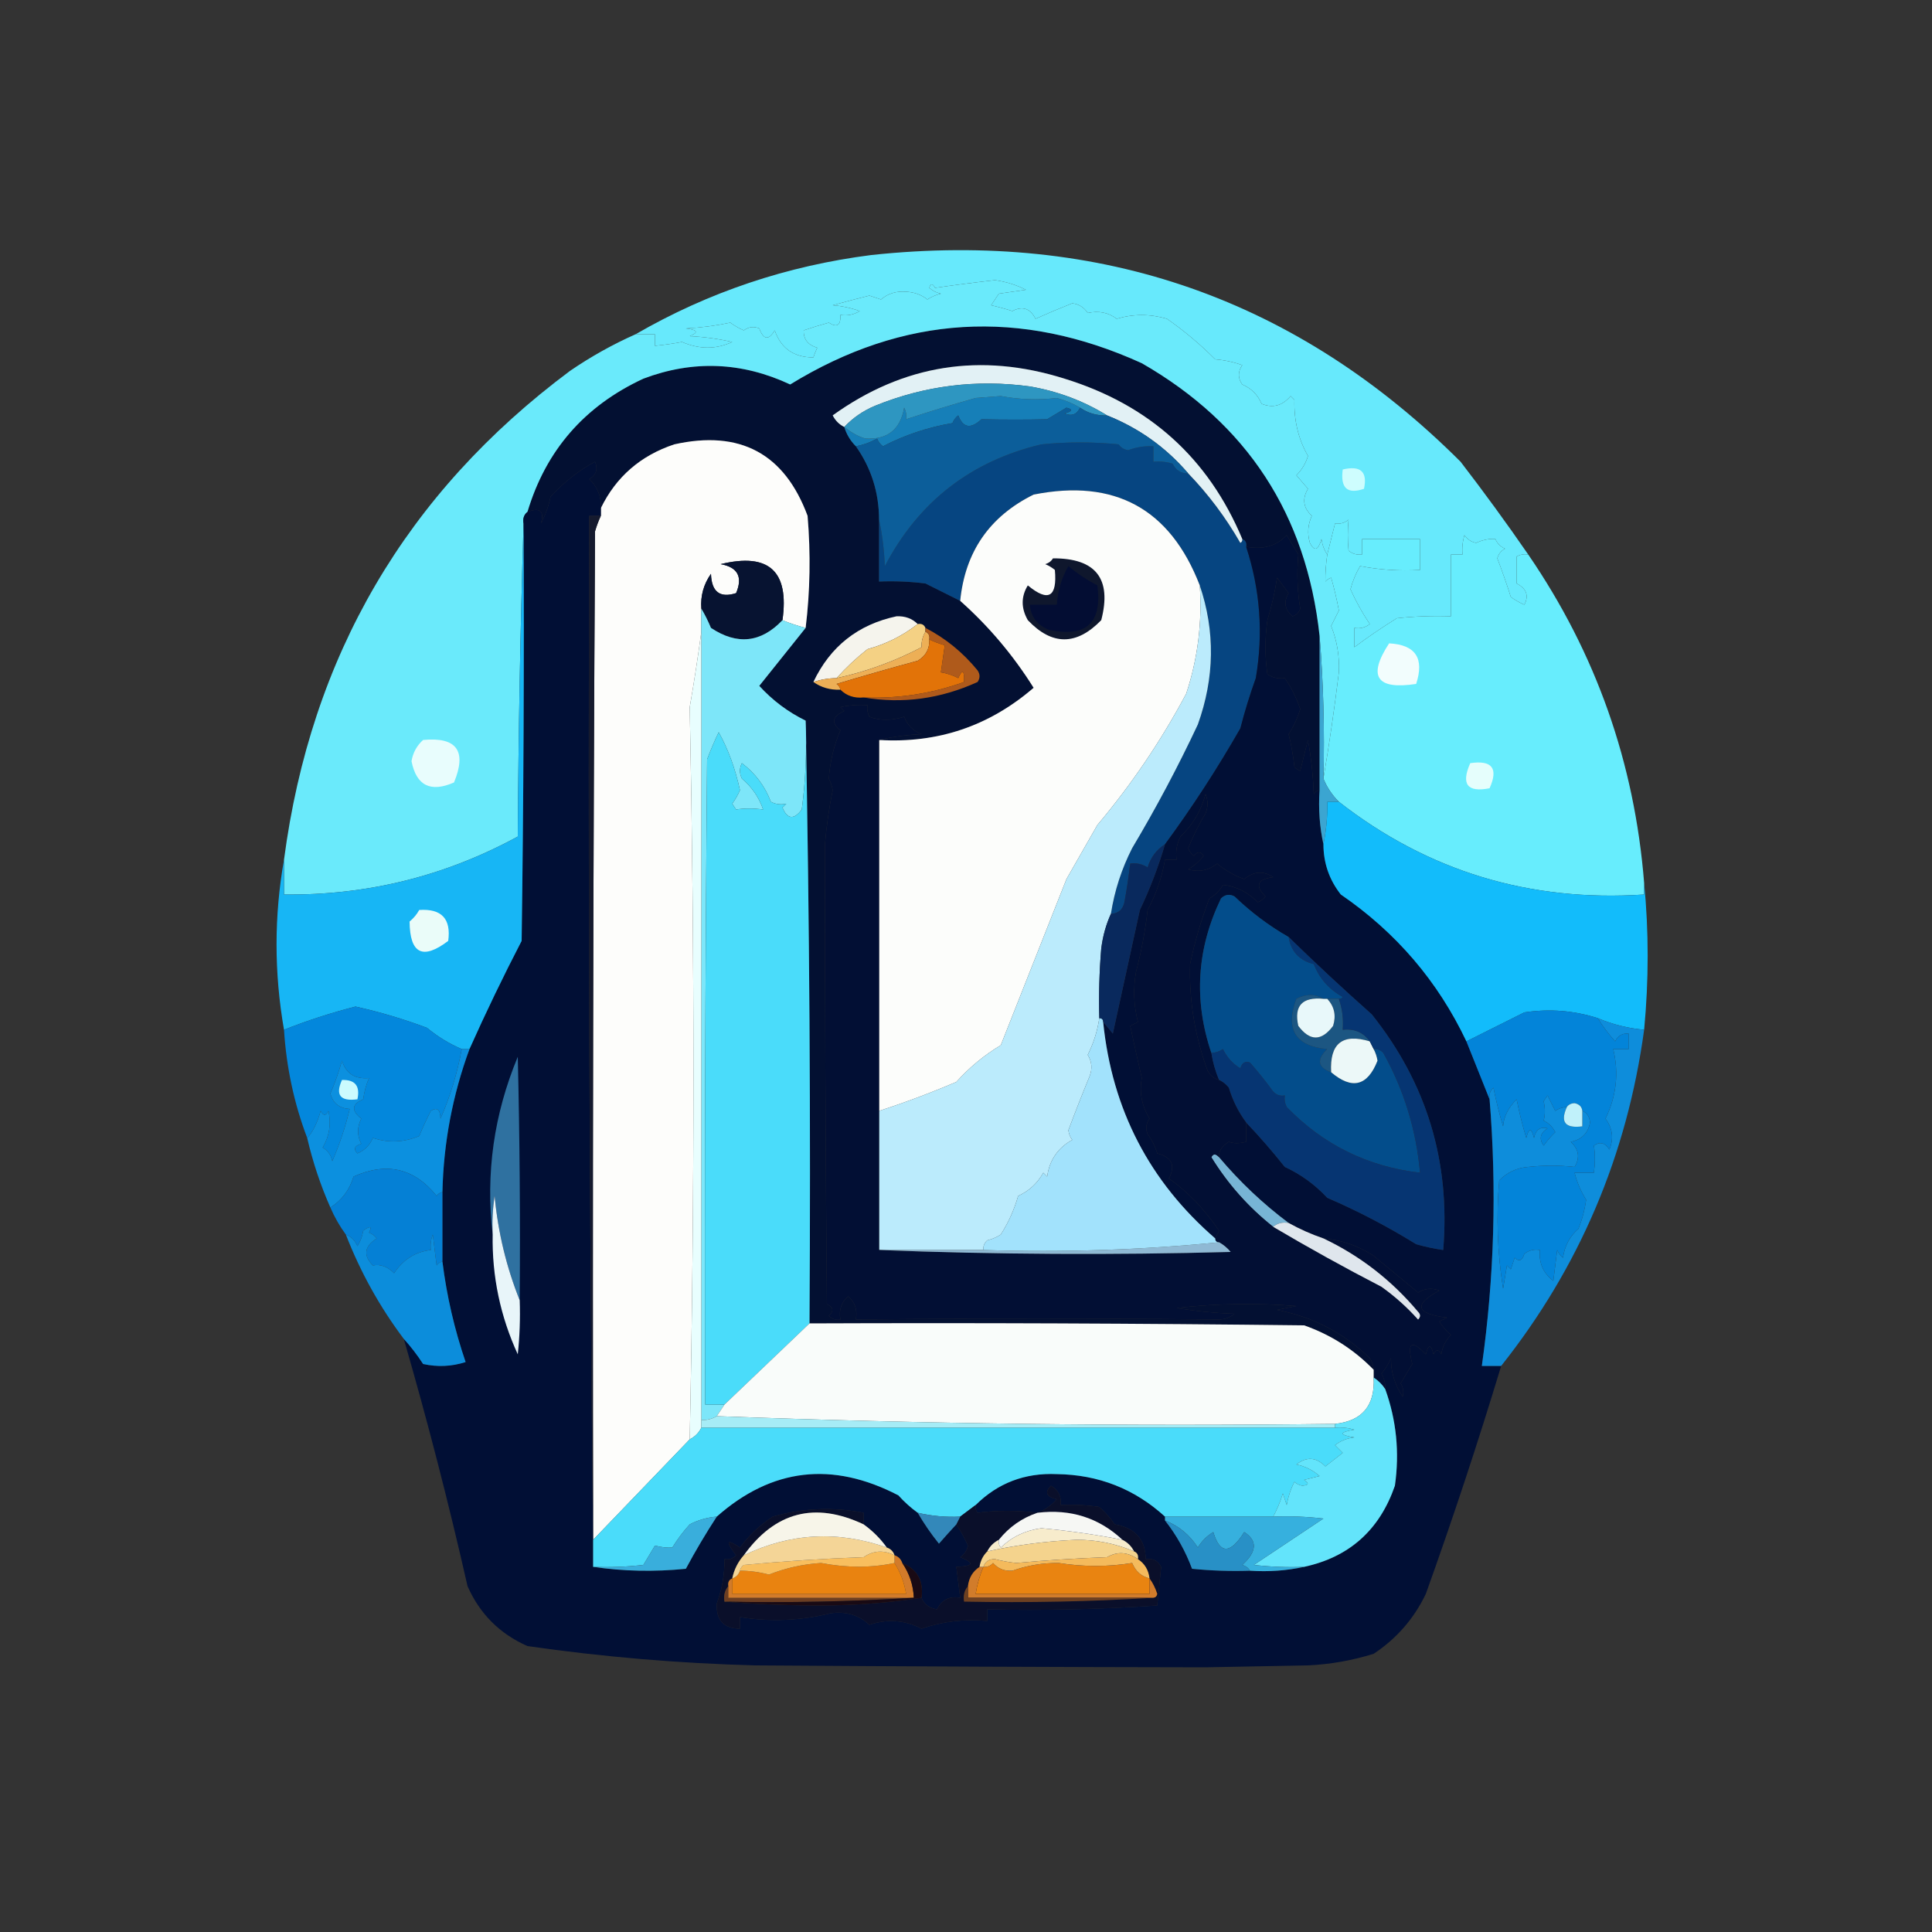 <?xml version="1.0" encoding="UTF-8"?>
<!DOCTYPE svg PUBLIC "-//W3C//DTD SVG 1.1//EN" "http://www.w3.org/Graphics/SVG/1.1/DTD/svg11.dtd">
<svg xmlns="http://www.w3.org/2000/svg" version="1.1" width="500px" height="500px" style="shape-rendering:geometricPrecision; text-rendering:geometricPrecision; image-rendering:optimizeQuality; fill-rule:evenodd; clip-rule:evenodd" xmlns:xlink="http://www.w3.org/1999/xlink">
<rect width="100%" height="100%" fill="#333333" stroke="none"/>
<g><path style="opacity:1" fill="#67e9fc" d="M 395.5,143.5 C 394.448,143.351 393.448,143.517 392.5,144C 392.5,146.333 392.5,148.667 392.5,151C 395.059,152.323 395.725,154.157 394.5,156.5C 393.252,155.96 392.085,155.293 391,154.5C 389.93,151.124 388.764,147.79 387.5,144.5C 387.818,143.353 388.484,142.519 389.5,142C 388.333,141.5 387.5,140.667 387,139.5C 385.455,139.366 383.788,139.7 382,140.5C 380.739,140.241 379.739,139.574 379,138.5C 378.506,140.134 378.34,141.801 378.5,143.5C 377.5,143.5 376.5,143.5 375.5,143.5C 375.5,148.833 375.5,154.167 375.5,159.5C 370.821,159.334 366.155,159.501 361.5,160C 357.624,162.408 353.957,164.908 350.5,167.5C 350.5,165.833 350.5,164.167 350.5,162.5C 351.978,162.762 353.311,162.429 354.5,161.5C 352.58,158.661 350.913,155.661 349.5,152.5C 350.054,150.39 350.888,148.39 352,146.5C 357.072,147.471 362.238,147.805 367.5,147.5C 367.5,144.833 367.5,142.167 367.5,139.5C 362.5,139.5 357.5,139.5 352.5,139.5C 352.5,140.833 352.5,142.167 352.5,143.5C 351.178,143.67 350.011,143.337 349,142.5C 348.747,139.8 348.747,137.133 349,134.5C 347.989,135.337 346.822,135.67 345.5,135.5C 344.833,138.167 344.167,140.833 343.5,143.5C 342.71,142.391 342.21,141.058 342,139.5C 341.16,142.464 340.16,142.797 339,140.5C 338.289,138.101 338.456,135.768 339.5,133.5C 337.275,131.438 336.942,129.105 338.5,126.5C 337.509,125.335 336.509,124.168 335.5,123C 336.921,121.581 337.921,119.914 338.5,118C 336.013,113.64 334.846,108.807 335,103.5C 334.667,103.167 334.333,102.833 334,102.5C 331.904,105.014 329.404,105.681 326.5,104.5C 325.5,102.167 323.833,100.5 321.5,99.5C 320.319,97.865 320.319,96.198 321.5,94.5C 319.234,93.686 316.9,93.186 314.5,93C 310.6,89.092 306.433,85.592 302,82.5C 297.623,81.219 293.289,81.219 289,82.5C 286.843,80.869 284.343,80.369 281.5,81C 280.541,79.536 279.208,78.703 277.5,78.5C 274.324,79.756 271.158,81.089 268,82.5C 266.609,79.797 264.609,79.131 262,80.5C 260.189,79.922 258.355,79.422 256.5,79C 257.167,78 257.833,77 258.5,76C 260.833,75.667 263.167,75.333 265.5,75C 263.026,73.733 260.359,72.899 257.5,72.5C 252.278,73.092 247.112,73.758 242,74.5C 241.346,73.304 240.846,73.304 240.5,74.5C 241.376,75.251 242.376,75.751 243.5,76C 242.234,76.309 241.067,76.809 240,77.5C 238.475,76.28 236.641,75.613 234.5,75.5C 231.989,75.288 229.822,75.955 228,77.5C 227,77.167 226,76.833 225,76.5C 221.853,77.278 218.687,78.111 215.5,79C 217.9,79.186 220.234,79.686 222.5,80.5C 220.955,81.452 219.288,81.785 217.5,81.5C 217.62,84.205 216.62,84.871 214.5,83.5C 212.291,84.106 210.124,84.773 208,85.5C 207.91,87.768 209.077,89.268 211.5,90C 211.07,90.919 210.736,91.753 210.5,92.5C 205.452,92.5 202.118,90.167 200.5,85.5C 198.936,88.135 197.603,87.969 196.5,85C 195.101,84.405 193.768,84.572 192.5,85.5C 191.252,84.96 190.085,84.293 189,83.5C 185.255,84.297 181.421,84.797 177.5,85C 180.544,85.359 180.878,86.025 178.5,87C 182.211,87.175 185.878,87.675 189.5,88.5C 185.328,90.441 180.995,90.441 176.5,88.5C 174.47,88.894 172.137,89.227 169.5,89.5C 169.5,88.5 169.5,87.5 169.5,86.5C 167.833,86.5 166.167,86.5 164.5,86.5C 183.315,75.617 203.648,68.784 225.5,66C 285.043,59.622 335.876,77.456 378,119.5C 384.076,127.396 389.909,135.396 395.5,143.5 Z"/></g>
<g><path style="opacity:1" fill="#031032" d="M 341.5,164.5 C 341.5,177.833 341.5,191.167 341.5,204.5C 340.883,204.611 340.383,204.944 340,205.5C 339.828,200.798 339.328,196.132 338.5,191.5C 337.833,194.167 337.167,196.833 336.5,199.5C 335.914,199.291 335.414,198.957 335,198.5C 334.685,195.628 334.185,192.795 333.5,190C 334.783,187.995 335.783,185.828 336.5,183.5C 335.487,180.54 334.154,177.873 332.5,175.5C 330.856,175.714 329.356,175.38 328,174.5C 327.333,169.833 327.333,165.167 328,160.5C 329.096,156.976 329.929,153.31 330.5,149.5C 331.5,150.833 332.5,152.167 333.5,153.5C 332.135,155.751 332.469,157.751 334.5,159.5C 335.5,159.167 336.167,158.5 336.5,157.5C 335.738,152.997 335.571,148.33 336,143.5C 335,141.833 334,140.167 333,138.5C 330.359,141.318 326.859,142.318 322.5,141.5C 322.672,140.508 322.338,139.842 321.5,139.5C 312.751,118.586 297.418,104.753 275.5,98C 253.828,91.171 233.828,94.338 215.5,107.5C 216.188,108.855 217.188,109.855 218.5,110.5C 219.075,112.411 220.075,114.078 221.5,115.5C 225.483,121.151 227.483,127.484 227.5,134.5C 227.5,139.833 227.5,145.167 227.5,150.5C 231.514,150.334 235.514,150.501 239.5,151C 242.495,152.498 245.495,153.998 248.5,155.5C 255.874,162.054 262.207,169.554 267.5,178C 255.995,187.92 242.661,192.42 227.5,191.5C 230.977,190.677 234.644,190.177 238.5,190C 236.333,189.167 234.833,187.667 234,185.5C 230.729,186.525 227.729,186.525 225,185.5C 224.517,184.552 224.351,183.552 224.5,182.5C 222.143,182.337 219.81,182.503 217.5,183C 217.833,183.333 218.167,183.667 218.5,184C 215.378,185.421 215.044,187.087 217.5,189C 215.817,192.892 214.817,197.059 214.5,201.5C 214.987,202.446 215.32,203.446 215.5,204.5C 214.554,209.125 213.887,213.791 213.5,218.5C 213.477,258.149 213.643,297.815 214,337.5C 215.688,338.325 215.855,339.325 214.5,340.5C 215.325,341.386 216.325,341.719 217.5,341.5C 217.051,339.023 217.717,337.023 219.5,335.5C 221.283,337.023 221.949,339.023 221.5,341.5C 253.355,341.158 284.521,341.158 315,341.5C 316.728,341.546 318.228,341.046 319.5,340C 314.467,339.829 309.467,339.329 304.5,338.5C 314.817,337.334 325.151,337.168 335.5,338C 333.833,338.333 332.167,338.667 330.5,339C 339.811,340.811 347.811,344.977 354.5,351.5C 355.127,352.417 355.461,353.417 355.5,354.5C 350.435,349.281 344.435,345.448 337.5,343C 294.835,342.5 252.168,342.333 209.5,342.5C 209.832,290.331 209.499,238.331 208.5,186.5C 203.929,184.262 199.929,181.262 196.5,177.5C 200.524,172.481 204.524,167.481 208.5,162.5C 209.658,153.009 209.825,143.342 209,133.5C 203.019,117.375 191.519,111.208 174.5,115C 165.776,117.9 159.442,123.4 155.5,131.5C 155.65,128.541 154.65,126.041 152.5,124C 154.283,122.933 154.783,121.433 154,119.5C 149.988,121.608 146.154,124.608 142.5,128.5C 141.975,130.988 141.142,133.321 140,135.5C 140.905,132.242 139.738,131.242 136.5,132.5C 141.256,116.569 151.256,105.069 166.5,98C 179.333,93.149 192,93.649 204.5,99.5C 233.751,81.533 264.084,79.699 295.5,94C 322.749,109.651 338.082,133.151 341.5,164.5 Z"/></g>
<g><path style="opacity:1" fill="#064581" d="M 307.5,122.5 C 312.709,127.895 317.209,133.895 321,140.5C 321.399,140.272 321.565,139.938 321.5,139.5C 322.338,139.842 322.672,140.508 322.5,141.5C 326.139,152.618 326.973,163.951 325,175.5C 323.468,179.762 322.135,184.095 321,188.5C 315.031,198.945 308.531,208.945 301.5,218.5C 299.291,219.896 297.791,221.896 297,224.5C 295.644,223.62 294.144,223.286 292.5,223.5C 292.11,226.839 291.61,230.173 291,233.5C 290.578,235.426 289.411,236.426 287.5,236.5C 288.425,230.558 290.258,224.891 293,219.5C 299.191,209.119 304.857,198.452 310,187.5C 314.347,175.396 314.514,163.396 310.5,151.5C 302.828,131.662 288.495,123.828 267.5,128C 256.095,133.639 249.761,142.806 248.5,155.5C 245.495,153.998 242.495,152.498 239.5,151C 235.514,150.501 231.514,150.334 227.5,150.5C 227.5,145.167 227.5,139.833 227.5,134.5C 228.324,138.312 228.824,142.312 229,146.5C 237.736,129.846 251.236,119.346 269.5,115C 276.167,114.333 282.833,114.333 289.5,115C 290.108,115.87 290.941,116.37 292,116.5C 294.099,115.713 296.266,115.38 298.5,115.5C 298.5,116.833 298.5,118.167 298.5,119.5C 300.199,119.34 301.866,119.506 303.5,120C 304.308,121.706 305.641,122.539 307.5,122.5 Z"/></g>
<g><path style="opacity:1" fill="#fdfdfb" d="M 208.5,162.5 C 206.374,161.952 204.374,161.285 202.5,160.5C 204.298,147.798 198.965,142.965 186.5,146C 190.939,146.808 192.273,149.308 190.5,153.5C 186.311,154.835 184.144,153.168 184,148.5C 182.092,151.206 181.259,154.206 181.5,157.5C 181.5,159.5 181.5,161.5 181.5,163.5C 180.654,169.876 179.654,176.376 178.5,183C 179.784,246.565 179.784,309.732 178.5,372.5C 170.139,381.193 161.806,389.86 153.5,398.5C 153.333,311.499 153.5,224.499 154,137.5C 154.41,136.099 154.91,134.766 155.5,133.5C 155.5,132.833 155.5,132.167 155.5,131.5C 159.442,123.4 165.776,117.9 174.5,115C 191.519,111.208 203.019,117.375 209,133.5C 209.825,143.342 209.658,153.009 208.5,162.5 Z"/></g>
<g><path style="opacity:1" fill="#6aeafb" d="M 343.5,143.5 C 343.149,145.869 342.982,148.203 343,150.5C 343.414,150.043 343.914,149.709 344.5,149.5C 345.305,152.304 345.972,155.138 346.5,158C 345.833,159.333 345.167,160.667 344.5,162C 346.022,165.824 346.689,169.824 346.5,174C 345.362,183.329 344.029,192.496 342.5,201.5C 342.829,188.989 342.495,176.655 341.5,164.5C 338.082,133.151 322.749,109.651 295.5,94C 264.084,79.699 233.751,81.533 204.5,99.5C 192,93.649 179.333,93.149 166.5,98C 151.256,105.069 141.256,116.569 136.5,132.5C 135.596,133.209 135.263,134.209 135.5,135.5C 134.668,162.33 134.168,189.33 134,216.5C 115.174,226.748 95.007,231.748 73.5,231.5C 73.5,228.5 73.5,225.5 73.5,222.5C 80.427,169.788 105.093,127.621 147.5,96C 152.898,92.302 158.565,89.135 164.5,86.5C 166.167,86.5 167.833,86.5 169.5,86.5C 169.5,87.5 169.5,88.5 169.5,89.5C 172.137,89.227 174.47,88.894 176.5,88.5C 180.995,90.441 185.328,90.441 189.5,88.5C 185.878,87.675 182.211,87.175 178.5,87C 180.878,86.025 180.544,85.359 177.5,85C 181.421,84.797 185.255,84.297 189,83.5C 190.085,84.293 191.252,84.96 192.5,85.5C 193.768,84.572 195.101,84.405 196.5,85C 197.603,87.969 198.936,88.135 200.5,85.5C 202.118,90.167 205.452,92.5 210.5,92.5C 210.736,91.753 211.07,90.919 211.5,90C 209.077,89.268 207.91,87.768 208,85.5C 210.124,84.773 212.291,84.106 214.5,83.5C 216.62,84.871 217.62,84.205 217.5,81.5C 219.288,81.785 220.955,81.452 222.5,80.5C 220.234,79.686 217.9,79.186 215.5,79C 218.687,78.111 221.853,77.278 225,76.5C 226,76.833 227,77.167 228,77.5C 229.822,75.955 231.989,75.288 234.5,75.5C 236.641,75.613 238.475,76.28 240,77.5C 241.067,76.809 242.234,76.309 243.5,76C 242.376,75.751 241.376,75.251 240.5,74.5C 240.846,73.304 241.346,73.304 242,74.5C 247.112,73.758 252.278,73.092 257.5,72.5C 260.359,72.899 263.026,73.733 265.5,75C 263.167,75.333 260.833,75.667 258.5,76C 257.833,77 257.167,78 256.5,79C 258.355,79.422 260.189,79.922 262,80.5C 264.609,79.131 266.609,79.797 268,82.5C 271.158,81.089 274.324,79.756 277.5,78.5C 279.208,78.703 280.541,79.536 281.5,81C 284.343,80.369 286.843,80.869 289,82.5C 293.289,81.219 297.623,81.219 302,82.5C 306.433,85.592 310.6,89.092 314.5,93C 316.9,93.186 319.234,93.686 321.5,94.5C 320.319,96.198 320.319,97.865 321.5,99.5C 323.833,100.5 325.5,102.167 326.5,104.5C 329.404,105.681 331.904,105.014 334,102.5C 334.333,102.833 334.667,103.167 335,103.5C 334.846,108.807 336.013,113.64 338.5,118C 337.921,119.914 336.921,121.581 335.5,123C 336.509,124.168 337.509,125.335 338.5,126.5C 336.942,129.105 337.275,131.438 339.5,133.5C 338.456,135.768 338.289,138.101 339,140.5C 340.16,142.797 341.16,142.464 342,139.5C 342.21,141.058 342.71,142.391 343.5,143.5 Z"/></g>
<g><path style="opacity:1" fill="#e2f1f5" d="M 321.5,139.5 C 321.565,139.938 321.399,140.272 321,140.5C 317.209,133.895 312.709,127.895 307.5,122.5C 301.741,115.785 294.741,110.785 286.5,107.5C 280.41,103.744 273.743,101.244 266.5,100C 252.68,98.128 239.347,99.794 226.5,105C 223.379,106.306 220.713,108.14 218.5,110.5C 217.188,109.855 216.188,108.855 215.5,107.5C 233.828,94.338 253.828,91.171 275.5,98C 297.418,104.753 312.751,118.586 321.5,139.5 Z"/></g>
<g><path style="opacity:1" fill="#167fb8" d="M 279.5,105.5 C 278.686,107.273 277.352,107.773 275.5,107C 277.595,106.444 277.762,105.944 276,105.5C 274.343,106.484 272.677,107.484 271,108.5C 265.728,108.622 260.061,108.622 254,108.5C 251.232,111.088 249.232,110.755 248,107.5C 247.308,108.025 246.808,108.692 246.5,109.5C 240.18,110.562 234.18,112.562 228.5,115.5C 227.808,114.975 227.308,114.308 227,113.5C 225.275,114.464 223.441,115.131 221.5,115.5C 220.075,114.078 219.075,112.411 218.5,110.5C 220.4,112.025 222.233,113.025 224,113.5C 229.689,113.813 233.023,111.146 234,105.5C 234.483,106.448 234.649,107.448 234.5,108.5C 240.366,106.565 246.366,104.731 252.5,103C 254.667,102.833 256.833,102.667 259,102.5C 263.784,103.407 268.617,103.574 273.5,103C 275.641,103.573 277.641,104.406 279.5,105.5 Z"/></g>
<g><path style="opacity:1" fill="#2e96c1" d="M 286.5,107.5 C 283.921,107.606 281.588,106.939 279.5,105.5C 277.641,104.406 275.641,103.573 273.5,103C 268.617,103.574 263.784,103.407 259,102.5C 256.833,102.667 254.667,102.833 252.5,103C 246.366,104.731 240.366,106.565 234.5,108.5C 234.649,107.448 234.483,106.448 234,105.5C 233.023,111.146 229.689,113.813 224,113.5C 222.233,113.025 220.4,112.025 218.5,110.5C 220.713,108.14 223.379,106.306 226.5,105C 239.347,99.794 252.68,98.128 266.5,100C 273.743,101.244 280.41,103.744 286.5,107.5 Z"/></g>
<g><path style="opacity:1" fill="#0c5e9a" d="M 279.5,105.5 C 281.588,106.939 283.921,107.606 286.5,107.5C 294.741,110.785 301.741,115.785 307.5,122.5C 305.641,122.539 304.308,121.706 303.5,120C 301.866,119.506 300.199,119.34 298.5,119.5C 298.5,118.167 298.5,116.833 298.5,115.5C 296.266,115.38 294.099,115.713 292,116.5C 290.941,116.37 290.108,115.87 289.5,115C 282.833,114.333 276.167,114.333 269.5,115C 251.236,119.346 237.736,129.846 229,146.5C 228.824,142.312 228.324,138.312 227.5,134.5C 227.483,127.484 225.483,121.151 221.5,115.5C 223.441,115.131 225.275,114.464 227,113.5C 227.308,114.308 227.808,114.975 228.5,115.5C 234.18,112.562 240.18,110.562 246.5,109.5C 246.808,108.692 247.308,108.025 248,107.5C 249.232,110.755 251.232,111.088 254,108.5C 260.061,108.622 265.728,108.622 271,108.5C 272.677,107.484 274.343,106.484 276,105.5C 277.762,105.944 277.595,106.444 275.5,107C 277.352,107.773 278.686,107.273 279.5,105.5 Z"/></g>
<g><path style="opacity:1" fill="#cefdfe" d="M 347.5,121.5 C 352.123,120.408 353.956,122.075 353,126.5C 348.688,127.981 346.855,126.315 347.5,121.5 Z"/></g>
<g><path style="opacity:0.985" fill="#010f35" d="M 155.5,131.5 C 155.5,132.167 155.5,132.833 155.5,133.5C 154.5,133.5 153.5,133.5 152.5,133.5C 152.167,222.335 152.501,311.002 153.5,399.5C 153.5,401.5 153.5,403.5 153.5,405.5C 161.323,406.656 169.323,406.823 177.5,406C 179.995,401.352 182.662,396.852 185.5,392.5C 199.728,379.933 215.395,378.099 232.5,387C 234.037,388.707 235.704,390.207 237.5,391.5C 239.113,394.286 240.946,396.953 243,399.5C 244.517,397.76 246.017,396.094 247.5,394.5C 248.7,396.335 249.7,398.169 250.5,400C 250.241,401.261 249.574,402.261 248.5,403C 252.304,404.494 251.971,405.328 247.5,405.5C 247.833,408.167 248.167,410.833 248.5,413.5C 245.722,413.022 243.722,414.022 242.5,416.5C 240.517,416.185 239.184,415.185 238.5,413.5C 239.056,409.104 237.39,406.104 233.5,404.5C 233.167,403.5 232.5,402.833 231.5,402.5C 231.167,401.5 230.5,400.833 229.5,400.5C 227.882,398.215 225.882,396.215 223.5,394.5C 223.5,393.5 223.5,392.5 223.5,391.5C 215.588,389.95 207.754,390.283 200,392.5C 196.684,394.65 193.85,397.316 191.5,400.5C 188.005,398.135 187.672,398.802 190.5,402.5C 189.675,403.386 188.675,403.719 187.5,403.5C 187.524,407.529 186.857,411.362 185.5,415C 185.295,419.292 187.295,421.459 191.5,421.5C 191.5,420.5 191.5,419.5 191.5,418.5C 199.373,419.775 207.207,419.441 215,417.5C 218.918,416.959 222.251,417.959 225,420.5C 229.658,418.917 234.158,419.25 238.5,421.5C 243.938,419.612 249.605,418.946 255.5,419.5C 255.5,418.5 255.5,417.5 255.5,416.5C 270.182,416.833 284.848,416.499 299.5,415.5C 299.833,412.167 300.167,408.833 300.5,405.5C 299.68,403.889 298.346,403.222 296.5,403.5C 296.454,398.419 293.787,395.419 288.5,394.5C 287.352,392.851 286.019,391.351 284.5,390C 281.183,389.502 277.85,389.335 274.5,389.5C 274.725,387.284 273.892,385.617 272,384.5C 270.272,386.194 270.772,387.361 273.5,388C 272.045,389.626 270.378,390.792 268.5,391.5C 263.181,390.843 258.014,390.843 253,391.5C 252.536,390.906 252.369,390.239 252.5,389.5C 258.253,383.799 265.253,381.132 273.5,381.5C 284.277,381.645 293.61,385.312 301.5,392.5C 301.5,392.833 301.5,393.167 301.5,393.5C 304.469,397.267 306.802,401.434 308.5,406C 313.489,406.499 318.489,406.666 323.5,406.5C 328.363,406.819 333.03,406.486 337.5,405.5C 349.201,402.972 357.035,395.972 361,384.5C 362.228,375.894 361.395,367.561 358.5,359.5C 358.579,358.07 358.246,356.736 357.5,355.5C 358.531,354.3 359.365,352.966 360,351.5C 359.918,354.942 360.918,358.275 363,361.5C 363.353,360.328 363.187,359.162 362.5,358C 363.5,356.333 364.5,354.667 365.5,353C 364.082,347.393 365.249,346.559 369,350.5C 369.667,347.833 370.333,347.833 371,350.5C 371.667,349.167 372.333,349.167 373,350.5C 373.304,348.559 374.137,346.893 375.5,345.5C 374.313,344.481 373.313,343.314 372.5,342C 373.167,341.667 373.833,341.333 374.5,341C 366.39,339.988 365.723,337.654 372.5,334C 370.559,333.257 368.726,333.424 367,334.5C 363.142,331.303 359.309,328.137 355.5,325C 351.56,322.409 347.227,320.909 342.5,320.5C 339.352,319.424 336.352,318.091 333.5,316.5C 326.896,311.565 320.896,305.898 315.5,299.5C 315.292,298.064 316.125,296.73 318,295.5C 319.299,295.966 320.799,295.966 322.5,295.5C 322.5,293.833 322.5,292.167 322.5,290.5C 325.968,294.141 329.302,297.974 332.5,302C 336.663,303.922 340.33,306.588 343.5,310C 351.458,313.431 359.124,317.431 366.5,322C 368.813,322.662 371.146,323.162 373.5,323.5C 375.395,300.648 369.229,280.315 355,262.5C 347.636,255.967 340.47,249.3 333.5,242.5C 328.428,239.602 323.761,236.102 319.5,232C 318.216,231.316 317.049,231.483 316,232.5C 309.713,245.516 308.88,258.849 313.5,272.5C 313.878,274.921 314.545,277.254 315.5,279.5C 314.13,279.144 313.13,278.31 312.5,277C 309.216,268.083 307.716,258.916 308,249.5C 309.198,243.713 310.864,238.046 313,232.5C 314.5,231.667 315.667,230.5 316.5,229C 319.941,229.387 322.941,230.887 325.5,233.5C 326.308,233.192 326.975,232.692 327.5,232C 324.716,229.216 325.383,227.549 329.5,227C 326.978,225.31 324.478,225.476 322,227.5C 319.419,226.583 317.086,225.249 315,223.5C 312.757,225.282 310.257,225.782 307.5,225C 309.061,224.059 310.395,222.892 311.5,221.5C 310.726,220.289 309.893,220.289 309,221.5C 308.308,220.975 307.808,220.308 307.5,219.5C 308.763,216.397 310.263,213.397 312,210.5C 312.667,208.833 312.667,207.167 312,205.5C 310.839,209.83 308.673,213.497 305.5,216.5C 304.534,218.396 304.201,220.396 304.5,222.5C 303.5,222.5 302.5,222.5 301.5,222.5C 300.691,227.094 299.191,231.427 297,235.5C 296.385,240.906 295.385,246.239 294,251.5C 293.228,255.89 293.394,260.223 294.5,264.5C 293.833,264.833 293.167,265.167 292.5,265.5C 293.445,270.001 294.445,274.501 295.5,279C 294.803,282.638 295.47,286.138 297.5,289.5C 296.572,290.768 296.405,292.101 297,293.5C 298.115,295 298.948,296.667 299.5,298.5C 303.273,299.449 304.273,301.616 302.5,305C 307.254,308.289 311.587,312.789 315.5,318.5C 315.137,319.183 314.804,319.85 314.5,320.5C 297.465,305.766 287.798,287.099 285.5,264.5C 286.315,265.429 287.148,266.429 288,267.5C 290.333,256.85 292.666,246.183 295,235.5C 297.627,229.979 299.793,224.313 301.5,218.5C 308.531,208.945 315.031,198.945 321,188.5C 322.135,184.095 323.468,179.762 325,175.5C 326.973,163.951 326.139,152.618 322.5,141.5C 326.859,142.318 330.359,141.318 333,138.5C 334,140.167 335,141.833 336,143.5C 335.571,148.33 335.738,152.997 336.5,157.5C 336.167,158.5 335.5,159.167 334.5,159.5C 332.469,157.751 332.135,155.751 333.5,153.5C 332.5,152.167 331.5,150.833 330.5,149.5C 329.929,153.31 329.096,156.976 328,160.5C 327.333,165.167 327.333,169.833 328,174.5C 329.356,175.38 330.856,175.714 332.5,175.5C 334.154,177.873 335.487,180.54 336.5,183.5C 335.783,185.828 334.783,187.995 333.5,190C 334.185,192.795 334.685,195.628 335,198.5C 335.414,198.957 335.914,199.291 336.5,199.5C 337.167,196.833 337.833,194.167 338.5,191.5C 339.328,196.132 339.828,200.798 340,205.5C 340.383,204.944 340.883,204.611 341.5,204.5C 341.181,209.363 341.514,214.03 342.5,218.5C 342.508,223.357 344.008,227.69 347,231.5C 361.298,241.291 372.131,253.958 379.5,269.5C 381.519,274.571 383.519,279.571 385.5,284.5C 387.385,307.607 386.718,330.607 383.5,353.5C 385.167,353.5 386.833,353.5 388.5,353.5C 382.509,373.305 376.009,392.972 369,412.5C 365.934,418.9 361.434,424.067 355.5,428C 349.968,429.726 344.301,430.726 338.5,431C 329.667,431.167 320.833,431.333 312,431.5C 273.221,431.439 234.388,431.272 195.5,431C 175.723,430.482 156.056,428.815 136.5,426C 129.333,422.833 124.167,417.667 121,410.5C 116.119,388.976 110.619,367.643 104.5,346.5C 106.303,348.481 107.97,350.648 109.5,353C 113.211,353.825 116.878,353.659 120.5,352.5C 117.601,344.001 115.601,335.334 114.5,326.5C 114.5,320.5 114.5,314.5 114.5,308.5C 114.788,295.769 117.122,283.436 121.5,271.5C 125.714,262.071 130.214,252.738 135,243.5C 135.5,207.502 135.667,171.502 135.5,135.5C 135.263,134.209 135.596,133.209 136.5,132.5C 139.738,131.242 140.905,132.242 140,135.5C 141.142,133.321 141.975,130.988 142.5,128.5C 146.154,124.608 149.988,121.608 154,119.5C 154.783,121.433 154.283,122.933 152.5,124C 154.65,126.041 155.65,128.541 155.5,131.5 Z"/></g>
<g><path style="opacity:1" fill="#fcfdfb" d="M 310.5,151.5 C 311.152,161.073 309.986,170.406 307,179.5C 300.538,191.632 292.871,202.966 284,213.5C 281.328,218.203 278.662,222.87 276,227.5C 270.328,241.853 264.661,256.186 259,270.5C 254.716,273.067 250.883,276.234 247.5,280C 240.88,282.828 234.213,285.328 227.5,287.5C 227.5,255.5 227.5,223.5 227.5,191.5C 242.661,192.42 255.995,187.92 267.5,178C 262.207,169.554 255.874,162.054 248.5,155.5C 249.761,142.806 256.095,133.639 267.5,128C 288.495,123.828 302.828,131.662 310.5,151.5 Z"/></g>
<g><path style="opacity:1" fill="#071331" d="M 202.5,160.5 C 196.952,166.339 190.786,167.005 184,162.5C 183.243,160.685 182.41,159.019 181.5,157.5C 181.259,154.206 182.092,151.206 184,148.5C 184.144,153.168 186.311,154.835 190.5,153.5C 192.273,149.308 190.939,146.808 186.5,146C 198.965,142.965 204.298,147.798 202.5,160.5 Z"/></g>
<g><path style="opacity:1" fill="#0f172d" d="M 272.5,144.5 C 283.616,144.446 287.782,149.779 285,160.5C 278.593,167.106 272.259,167.106 266,160.5C 264.228,157.397 264.228,154.397 266,151.5C 271.305,155.888 273.638,154.555 273,147.5C 272.25,146.874 271.416,146.374 270.5,146C 271.416,145.722 272.082,145.222 272.5,144.5 Z"/></g>
<g><path style="opacity:1" fill="#030d33" d="M 276.5,146.5 C 278.802,148.438 281.302,150.105 284,151.5C 285.278,161.221 281.111,165.055 271.5,163C 268.466,161.809 266.799,159.642 266.5,156.5C 268.833,156.5 271.167,156.5 273.5,156.5C 273.753,152.868 274.753,149.534 276.5,146.5 Z"/></g>
<g><path style="opacity:1" fill="#f5f4ed" d="M 237.5,161.5 C 233.645,164.514 229.311,166.681 224.5,168C 221.61,170.275 218.944,172.775 216.5,175.5C 214.435,175.517 212.435,175.85 210.5,176.5C 214.871,167.295 222.038,161.628 232,159.5C 234.221,159.393 236.054,160.06 237.5,161.5 Z"/></g>
<g><path style="opacity:1" fill="#f4d184" d="M 237.5,161.5 C 238.492,161.328 239.158,161.662 239.5,162.5C 239.5,162.833 239.5,163.167 239.5,163.5C 238.766,164.708 238.433,166.041 238.5,167.5C 231.549,171.151 224.216,173.818 216.5,175.5C 218.944,172.775 221.61,170.275 224.5,168C 229.311,166.681 233.645,164.514 237.5,161.5 Z"/></g>
<g><path style="opacity:1" fill="#edaf56" d="M 239.5,163.5 C 240.338,163.842 240.672,164.508 240.5,165.5C 240.607,167.903 239.607,169.736 237.5,171C 230.527,172.891 223.527,174.891 216.5,177C 217.056,177.383 217.389,177.883 217.5,178.5C 214.848,178.59 212.515,177.924 210.5,176.5C 212.435,175.85 214.435,175.517 216.5,175.5C 224.216,173.818 231.549,171.151 238.5,167.5C 238.433,166.041 238.766,164.708 239.5,163.5 Z"/></g>
<g><path style="opacity:1" fill="#af5a1b" d="M 239.5,163.5 C 239.5,163.167 239.5,162.833 239.5,162.5C 244.687,165.173 249.187,168.84 253,173.5C 253.667,174.5 253.667,175.5 253,176.5C 243.418,180.871 233.585,182.204 223.5,180.5C 232.453,180.842 241.119,179.508 249.5,176.5C 249.587,173.402 249.087,173.068 248,175.5C 246.601,174.773 245.101,174.273 243.5,174C 243.833,171.667 244.167,169.333 244.5,167C 243.099,166.59 241.766,166.09 240.5,165.5C 240.672,164.508 240.338,163.842 239.5,163.5 Z"/></g>
<g><path style="opacity:1" fill="#e27308" d="M 240.5,165.5 C 241.766,166.09 243.099,166.59 244.5,167C 244.167,169.333 243.833,171.667 243.5,174C 245.101,174.273 246.601,174.773 248,175.5C 249.087,173.068 249.587,173.402 249.5,176.5C 241.119,179.508 232.453,180.842 223.5,180.5C 221.102,180.741 219.102,180.074 217.5,178.5C 217.389,177.883 217.056,177.383 216.5,177C 223.527,174.891 230.527,172.891 237.5,171C 239.607,169.736 240.607,167.903 240.5,165.5 Z"/></g>
<g><path style="opacity:1" fill="#67edfd" d="M 395.5,143.5 C 413.02,169.054 423.02,197.387 425.5,228.5C 425.5,229.5 425.5,230.5 425.5,231.5C 395.863,233.469 369.53,225.469 346.5,207.5C 344.748,205.754 343.415,203.754 342.5,201.5C 344.029,192.496 345.362,183.329 346.5,174C 346.689,169.824 346.022,165.824 344.5,162C 345.167,160.667 345.833,159.333 346.5,158C 345.972,155.138 345.305,152.304 344.5,149.5C 343.914,149.709 343.414,150.043 343,150.5C 342.982,148.203 343.149,145.869 343.5,143.5C 344.167,140.833 344.833,138.167 345.5,135.5C 346.822,135.67 347.989,135.337 349,134.5C 348.747,137.133 348.747,139.8 349,142.5C 350.011,143.337 351.178,143.67 352.5,143.5C 352.5,142.167 352.5,140.833 352.5,139.5C 357.5,139.5 362.5,139.5 367.5,139.5C 367.5,142.167 367.5,144.833 367.5,147.5C 362.238,147.805 357.072,147.471 352,146.5C 350.888,148.39 350.054,150.39 349.5,152.5C 350.913,155.661 352.58,158.661 354.5,161.5C 353.311,162.429 351.978,162.762 350.5,162.5C 350.5,164.167 350.5,165.833 350.5,167.5C 353.957,164.908 357.624,162.408 361.5,160C 366.155,159.501 370.821,159.334 375.5,159.5C 375.5,154.167 375.5,148.833 375.5,143.5C 376.5,143.5 377.5,143.5 378.5,143.5C 378.34,141.801 378.506,140.134 379,138.5C 379.739,139.574 380.739,140.241 382,140.5C 383.788,139.7 385.455,139.366 387,139.5C 387.5,140.667 388.333,141.5 389.5,142C 388.484,142.519 387.818,143.353 387.5,144.5C 388.764,147.79 389.93,151.124 391,154.5C 392.085,155.293 393.252,155.96 394.5,156.5C 395.725,154.157 395.059,152.323 392.5,151C 392.5,148.667 392.5,146.333 392.5,144C 393.448,143.517 394.448,143.351 395.5,143.5 Z"/></g>
<g><path style="opacity:1" fill="#f2fdfd" d="M 359.5,166.5 C 366.342,166.859 368.676,170.359 366.5,177C 356.226,178.574 353.893,175.074 359.5,166.5 Z"/></g>
<g><path style="opacity:1" fill="#e8fdfd" d="M 109.5,191.5 C 118.203,190.673 120.87,194.34 117.5,202.5C 111.421,205.159 107.754,203.326 106.5,197C 106.863,194.808 107.863,192.974 109.5,191.5 Z"/></g>
<g><path style="opacity:1" fill="#e5fefc" d="M 380.5,197.5 C 386.158,196.679 387.825,198.846 385.5,204C 379.741,205.139 378.074,202.972 380.5,197.5 Z"/></g>
<g><path style="opacity:1" fill="#7de6f9" d="M 181.5,157.5 C 182.41,159.019 183.243,160.685 184,162.5C 190.786,167.005 196.952,166.339 202.5,160.5C 204.374,161.285 206.374,161.952 208.5,162.5C 204.524,167.481 200.524,172.481 196.5,177.5C 199.929,181.262 203.929,184.262 208.5,186.5C 208.831,194.196 208.497,201.862 207.5,209.5C 205.449,212.215 203.783,212.048 202.5,209C 202.833,208.667 203.167,208.333 203.5,208C 202.065,208.311 200.732,208.145 199.5,207.5C 197.97,203.466 195.47,200.133 192,197.5C 191.333,198.833 191.333,200.167 192,201.5C 194.589,203.688 196.422,206.354 197.5,209.5C 194.989,209.162 192.655,209.162 190.5,209.5C 190.167,209 189.833,208.5 189.5,208C 190.296,206.908 190.963,205.741 191.5,204.5C 190.276,198.863 188.443,193.863 186,189.5C 185.055,191.425 184.055,193.758 183,196.5C 182.5,252.166 182.333,307.832 182.5,363.5C 184.167,363.5 185.833,363.5 187.5,363.5C 186.833,364.5 186.167,365.5 185.5,366.5C 184.292,367.234 182.959,367.567 181.5,367.5C 181.5,299.5 181.5,231.5 181.5,163.5C 181.5,161.5 181.5,159.5 181.5,157.5 Z"/></g>
<g><path style="opacity:1" fill="#3ba5d1" d="M 341.5,164.5 C 342.495,176.655 342.829,188.989 342.5,201.5C 343.415,203.754 344.748,205.754 346.5,207.5C 345.5,207.5 344.5,207.5 343.5,207.5C 343.577,211.215 343.244,214.881 342.5,218.5C 341.514,214.03 341.181,209.363 341.5,204.5C 341.5,191.167 341.5,177.833 341.5,164.5 Z"/></g>
<g><path style="opacity:1" fill="#12bcfb" d="M 346.5,207.5 C 369.53,225.469 395.863,233.469 425.5,231.5C 425.5,230.5 425.5,229.5 425.5,228.5C 426.718,241.013 426.718,253.679 425.5,266.5C 421.327,266.123 417.327,265.123 413.5,263.5C 407.346,261.522 401.013,261.022 394.5,262C 389.478,264.511 384.478,267.011 379.5,269.5C 372.131,253.958 361.298,241.291 347,231.5C 344.008,227.69 342.508,223.357 342.5,218.5C 343.244,214.881 343.577,211.215 343.5,207.5C 344.5,207.5 345.5,207.5 346.5,207.5 Z"/></g>
<g><path style="opacity:1" fill="#bbebfc" d="M 310.5,151.5 C 314.514,163.396 314.347,175.396 310,187.5C 304.857,198.452 299.191,209.119 293,219.5C 290.258,224.891 288.425,230.558 287.5,236.5C 286.239,239.258 285.406,242.258 285,245.5C 284.501,251.491 284.334,257.491 284.5,263.5C 284.019,266.782 283.019,269.949 281.5,273C 282.576,274.726 282.743,276.559 282,278.5C 280.106,283.094 278.273,287.761 276.5,292.5C 276.608,293.442 276.941,294.275 277.5,295C 273.767,297.071 271.6,300.238 271,304.5C 270.667,304.167 270.333,303.833 270,303.5C 268.476,306.236 266.309,308.236 263.5,309.5C 262.48,313.063 260.98,316.396 259,319.5C 257.933,320.191 256.766,320.691 255.5,321C 254.748,321.671 254.414,322.504 254.5,323.5C 245.5,323.5 236.5,323.5 227.5,323.5C 227.5,311.5 227.5,299.5 227.5,287.5C 234.213,285.328 240.88,282.828 247.5,280C 250.883,276.234 254.716,273.067 259,270.5C 264.661,256.186 270.328,241.853 276,227.5C 278.662,222.87 281.328,218.203 284,213.5C 292.871,202.966 300.538,191.632 307,179.5C 309.986,170.406 311.152,161.073 310.5,151.5 Z"/></g>
<g><path style="opacity:1" fill="#034d8b" d="M 333.5,242.5 C 334.096,246.229 336.263,248.563 340,249.5C 341.47,253.242 343.97,256.075 347.5,258C 347.272,258.399 346.938,258.565 346.5,258.5C 345.5,258.5 344.5,258.5 343.5,258.5C 343.167,258.5 342.833,258.5 342.5,258.5C 340.307,257.203 337.973,257.203 335.5,258.5C 332.569,266.38 335.235,270.714 343.5,271.5C 340.685,274.217 341.018,276.217 344.5,277.5C 349.918,282.084 353.918,281.084 356.5,274.5C 356.315,273.416 355.982,272.416 355.5,271.5C 356.496,271.414 357.329,271.748 358,272.5C 363.362,282.124 366.528,292.457 367.5,303.5C 353.972,301.936 342.472,296.269 333,286.5C 332.517,285.552 332.351,284.552 332.5,283.5C 331.325,283.719 330.325,283.386 329.5,282.5C 327.62,279.909 325.62,277.409 323.5,275C 322.256,274.544 321.423,275.044 321,276.5C 319.021,275.286 317.521,273.619 316.5,271.5C 315.583,272.127 314.583,272.461 313.5,272.5C 308.88,258.849 309.713,245.516 316,232.5C 317.049,231.483 318.216,231.316 319.5,232C 323.761,236.102 328.428,239.602 333.5,242.5 Z"/></g>
<g><path style="opacity:1" fill="#e8fefe" d="M 181.5,163.5 C 181.5,231.5 181.5,299.5 181.5,367.5C 181.5,368.167 181.5,368.833 181.5,369.5C 180.833,370.833 179.833,371.833 178.5,372.5C 179.784,309.732 179.784,246.565 178.5,183C 179.654,176.376 180.654,169.876 181.5,163.5 Z"/></g>
<g><path style="opacity:1" fill="#4adcfa" d="M 208.5,186.5 C 209.499,238.331 209.832,290.331 209.5,342.5C 202.193,349.472 194.86,356.472 187.5,363.5C 185.833,363.5 184.167,363.5 182.5,363.5C 182.333,307.832 182.5,252.166 183,196.5C 184.055,193.758 185.055,191.425 186,189.5C 188.443,193.863 190.276,198.863 191.5,204.5C 190.963,205.741 190.296,206.908 189.5,208C 189.833,208.5 190.167,209 190.5,209.5C 192.655,209.162 194.989,209.162 197.5,209.5C 196.422,206.354 194.589,203.688 192,201.5C 191.333,200.167 191.333,198.833 192,197.5C 195.47,200.133 197.97,203.466 199.5,207.5C 200.732,208.145 202.065,208.311 203.5,208C 203.167,208.333 202.833,208.667 202.5,209C 203.783,212.048 205.449,212.215 207.5,209.5C 208.497,201.862 208.831,194.196 208.5,186.5 Z"/></g>
<g><path style="opacity:1" fill="#17b6f5" d="M 135.5,135.5 C 135.667,171.502 135.5,207.502 135,243.5C 130.214,252.738 125.714,262.071 121.5,271.5C 120.833,271.5 120.167,271.5 119.5,271.5C 116.298,270.138 113.298,268.304 110.5,266C 104.459,263.729 98.292,261.895 92,260.5C 85.67,262.121 79.504,264.121 73.5,266.5C 70.928,251.731 70.928,237.065 73.5,222.5C 73.5,225.5 73.5,228.5 73.5,231.5C 95.007,231.748 115.174,226.748 134,216.5C 134.168,189.33 134.668,162.33 135.5,135.5 Z"/></g>
<g><path style="opacity:1" fill="#eafcf9" d="M 108.5,235.5 C 114.279,235.112 116.779,237.778 116,243.5C 109.412,248.509 106.078,246.842 106,238.5C 107.045,237.627 107.878,236.627 108.5,235.5 Z"/></g>
<g><path style="opacity:1" fill="#1c5682" d="M 342.5,258.5 C 337.013,257.962 334.847,260.295 336,265.5C 339,269.5 342,269.5 345,265.5C 345.833,262.829 345.333,260.496 343.5,258.5C 344.5,258.5 345.5,258.5 346.5,258.5C 347.388,261.054 347.721,263.721 347.5,266.5C 350.491,266.166 352.824,267.166 354.5,269.5C 347.428,267.378 344.094,270.044 344.5,277.5C 341.018,276.217 340.685,274.217 343.5,271.5C 335.235,270.714 332.569,266.38 335.5,258.5C 337.973,257.203 340.307,257.203 342.5,258.5 Z"/></g>
<g><path style="opacity:1" fill="#e8f8fa" d="M 342.5,258.5 C 342.833,258.5 343.167,258.5 343.5,258.5C 345.333,260.496 345.833,262.829 345,265.5C 342,269.5 339,269.5 336,265.5C 334.847,260.295 337.013,257.962 342.5,258.5 Z"/></g>
<g><path style="opacity:1" fill="#0387dc" d="M 119.5,271.5 C 118.337,277.814 116.504,283.814 114,289.5C 113.935,287.117 113.102,286.45 111.5,287.5C 110.402,289.632 109.402,291.798 108.5,294C 104.54,295.663 100.54,295.83 96.5,294.5C 95.689,296.391 94.356,297.724 92.5,298.5C 91.396,297.369 91.73,296.535 93.5,296C 92.385,293.899 92.385,291.733 93.5,289.5C 90.854,287.416 91.021,285.749 94,284.5C 94.251,282.567 94.751,280.734 95.5,279C 91.882,279.335 89.548,277.835 88.5,274.5C 87.684,277.451 86.684,280.284 85.5,283C 86.151,285.504 87.818,286.837 90.5,287C 89.41,291.604 87.91,296.104 86,300.5C 85.682,298.939 84.849,297.772 83.5,297C 85.244,294.037 85.744,290.871 85,287.5C 84.333,288.833 83.667,288.833 83,287.5C 82.073,290.71 80.906,293.044 79.5,294.5C 76.114,285.578 74.114,276.244 73.5,266.5C 79.504,264.121 85.67,262.121 92,260.5C 98.292,261.895 104.459,263.729 110.5,266C 113.298,268.304 116.298,270.138 119.5,271.5 Z"/></g>
<g><path style="opacity:1" fill="#ecf8f8" d="M 354.5,269.5 C 354.833,270.167 355.167,270.833 355.5,271.5C 355.982,272.416 356.315,273.416 356.5,274.5C 353.918,281.084 349.918,282.084 344.5,277.5C 344.094,270.044 347.428,267.378 354.5,269.5 Z"/></g>
<g><path style="opacity:1" fill="#0c90df" d="M 119.5,271.5 C 120.167,271.5 120.833,271.5 121.5,271.5C 117.122,283.436 114.788,295.769 114.5,308.5C 113.883,308.611 113.383,308.944 113,309.5C 107.229,302.312 100.063,300.645 91.5,304.5C 90.445,307.986 88.445,310.653 85.5,312.5C 82.937,306.703 80.937,300.703 79.5,294.5C 80.906,293.044 82.073,290.71 83,287.5C 83.667,288.833 84.333,288.833 85,287.5C 85.744,290.871 85.244,294.037 83.5,297C 84.849,297.772 85.682,298.939 86,300.5C 87.91,296.104 89.41,291.604 90.5,287C 87.818,286.837 86.151,285.504 85.5,283C 86.684,280.284 87.684,277.451 88.5,274.5C 89.548,277.835 91.882,279.335 95.5,279C 94.751,280.734 94.251,282.567 94,284.5C 91.021,285.749 90.854,287.416 93.5,289.5C 92.385,291.733 92.385,293.899 93.5,296C 91.73,296.535 91.396,297.369 92.5,298.5C 94.356,297.724 95.689,296.391 96.5,294.5C 100.54,295.83 104.54,295.663 108.5,294C 109.402,291.798 110.402,289.632 111.5,287.5C 113.102,286.45 113.935,287.117 114,289.5C 116.504,283.814 118.337,277.814 119.5,271.5 Z"/></g>
<g><path style="opacity:1" fill="#cbfbfe" d="M 88.5,279.5 C 91.91,279.384 93.244,281.05 92.5,284.5C 88.065,285.078 86.732,283.411 88.5,279.5 Z"/></g>
<g><path style="opacity:1" fill="#0e8ddb" d="M 413.5,263.5 C 417.327,265.123 421.327,266.123 425.5,266.5C 421.076,298.998 408.743,327.998 388.5,353.5C 386.833,353.5 385.167,353.5 383.5,353.5C 386.718,330.607 387.385,307.607 385.5,284.5C 385.281,283.325 385.614,282.325 386.5,281.5C 387.172,284.897 388.005,288.23 389,291.5C 389.146,289.039 390.313,286.706 392.5,284.5C 393.172,287.897 394.005,291.23 395,294.5C 395.667,291.833 396.333,291.833 397,294.5C 397.424,292.385 398.591,291.552 400.5,292C 398.579,293.241 398.246,294.741 399.5,296.5C 400.382,295.24 401.382,294.074 402.5,293C 401.833,291.667 400.833,290.667 399.5,290C 399.913,288.463 399.913,286.796 399.5,285C 399.833,284.5 400.167,284 400.5,283.5C 401.167,284.833 401.833,286.167 402.5,287.5C 403.417,286.873 404.417,286.539 405.5,286.5C 403.732,290.411 405.065,292.078 409.5,291.5C 409.5,290.167 409.5,288.833 409.5,287.5C 410.693,287.97 411.36,288.97 411.5,290.5C 411.004,293.263 409.338,294.93 406.5,295.5C 408.618,297.439 408.951,299.606 407.5,302C 403.548,301.566 399.548,301.566 395.5,302C 392.542,302.229 390.042,303.396 388,305.5C 387.184,314.879 387.517,324.213 389,333.5C 389.333,331.5 389.667,329.5 390,327.5C 390.333,327.833 390.667,328.167 391,328.5C 391.333,327.5 391.667,326.5 392,325.5C 393.131,326.604 393.965,326.271 394.5,324.5C 395.689,323.571 397.022,323.238 398.5,323.5C 398.224,326.852 399.391,329.519 402,331.5C 402.333,328.833 402.667,326.167 403,323.5C 403.308,324.308 403.808,324.975 404.5,325.5C 404.927,322.442 406.26,319.942 408.5,318C 409.474,315.579 410.14,313.079 410.5,310.5C 409.129,308.319 408.129,305.986 407.5,303.5C 409.167,303.5 410.833,303.5 412.5,303.5C 412.838,300.989 412.838,298.655 412.5,296.5C 414.044,295.378 415.377,295.711 416.5,297.5C 417.689,294.702 417.356,292.036 415.5,289.5C 418.327,283.714 418.994,277.714 417.5,271.5C 418.833,271.5 420.167,271.5 421.5,271.5C 421.5,270.167 421.5,268.833 421.5,267.5C 419.876,267.36 418.71,268.027 418,269.5C 416.283,267.623 414.783,265.623 413.5,263.5 Z"/></g>
<g><path style="opacity:1" fill="#063572" d="M 333.5,242.5 C 340.47,249.3 347.636,255.967 355,262.5C 369.229,280.315 375.395,300.648 373.5,323.5C 371.146,323.162 368.813,322.662 366.5,322C 359.124,317.431 351.458,313.431 343.5,310C 340.33,306.588 336.663,303.922 332.5,302C 329.302,297.974 325.968,294.141 322.5,290.5C 320.499,287.832 318.999,284.832 318,281.5C 317.292,280.619 316.458,279.953 315.5,279.5C 314.545,277.254 313.878,274.921 313.5,272.5C 314.583,272.461 315.583,272.127 316.5,271.5C 317.521,273.619 319.021,275.286 321,276.5C 321.423,275.044 322.256,274.544 323.5,275C 325.62,277.409 327.62,279.909 329.5,282.5C 330.325,283.386 331.325,283.719 332.5,283.5C 332.351,284.552 332.517,285.552 333,286.5C 342.472,296.269 353.972,301.936 367.5,303.5C 366.528,292.457 363.362,282.124 358,272.5C 357.329,271.748 356.496,271.414 355.5,271.5C 355.167,270.833 354.833,270.167 354.5,269.5C 352.824,267.166 350.491,266.166 347.5,266.5C 347.721,263.721 347.388,261.054 346.5,258.5C 346.938,258.565 347.272,258.399 347.5,258C 343.97,256.075 341.47,253.242 340,249.5C 336.263,248.563 334.096,246.229 333.5,242.5 Z"/></g>
<g><path style="opacity:1" fill="#0384d9" d="M 413.5,263.5 C 414.783,265.623 416.283,267.623 418,269.5C 418.71,268.027 419.876,267.36 421.5,267.5C 421.5,268.833 421.5,270.167 421.5,271.5C 420.167,271.5 418.833,271.5 417.5,271.5C 418.994,277.714 418.327,283.714 415.5,289.5C 417.356,292.036 417.689,294.702 416.5,297.5C 415.377,295.711 414.044,295.378 412.5,296.5C 412.838,298.655 412.838,300.989 412.5,303.5C 410.833,303.5 409.167,303.5 407.5,303.5C 408.129,305.986 409.129,308.319 410.5,310.5C 410.14,313.079 409.474,315.579 408.5,318C 406.26,319.942 404.927,322.442 404.5,325.5C 403.808,324.975 403.308,324.308 403,323.5C 402.667,326.167 402.333,328.833 402,331.5C 399.391,329.519 398.224,326.852 398.5,323.5C 397.022,323.238 395.689,323.571 394.5,324.5C 393.965,326.271 393.131,326.604 392,325.5C 391.667,326.5 391.333,327.5 391,328.5C 390.667,328.167 390.333,327.833 390,327.5C 389.667,329.5 389.333,331.5 389,333.5C 387.517,324.213 387.184,314.879 388,305.5C 390.042,303.396 392.542,302.229 395.5,302C 399.548,301.566 403.548,301.566 407.5,302C 408.951,299.606 408.618,297.439 406.5,295.5C 409.338,294.93 411.004,293.263 411.5,290.5C 411.36,288.97 410.693,287.97 409.5,287.5C 409.38,286.414 408.713,285.747 407.5,285.5C 406.584,285.543 405.917,285.876 405.5,286.5C 404.417,286.539 403.417,286.873 402.5,287.5C 401.833,286.167 401.167,284.833 400.5,283.5C 400.167,284 399.833,284.5 399.5,285C 399.913,286.796 399.913,288.463 399.5,290C 400.833,290.667 401.833,291.667 402.5,293C 401.382,294.074 400.382,295.24 399.5,296.5C 398.246,294.741 398.579,293.241 400.5,292C 398.591,291.552 397.424,292.385 397,294.5C 396.333,291.833 395.667,291.833 395,294.5C 394.005,291.23 393.172,287.897 392.5,284.5C 390.313,286.706 389.146,289.039 389,291.5C 388.005,288.23 387.172,284.897 386.5,281.5C 385.614,282.325 385.281,283.325 385.5,284.5C 383.519,279.571 381.519,274.571 379.5,269.5C 384.478,267.011 389.478,264.511 394.5,262C 401.013,261.022 407.346,261.522 413.5,263.5 Z"/></g>
<g><path style="opacity:1" fill="#c0f1fa" d="M 409.5,287.5 C 409.5,288.833 409.5,290.167 409.5,291.5C 405.065,292.078 403.732,290.411 405.5,286.5C 405.917,285.876 406.584,285.543 407.5,285.5C 408.713,285.747 409.38,286.414 409.5,287.5 Z"/></g>
<g><path style="opacity:1" fill="#2f71a0" d="M 134.5,336.5 C 131.065,327.952 128.898,318.952 128,309.5C 127.502,312.817 127.335,316.15 127.5,319.5C 125.651,303.697 127.817,288.364 134,273.5C 134.5,294.497 134.667,315.497 134.5,336.5 Z"/></g>
<g><path style="opacity:1" fill="#0580d5" d="M 114.5,308.5 C 114.5,314.5 114.5,320.5 114.5,326.5C 113.883,326.611 113.383,326.944 113,327.5C 112.667,324.833 112.333,322.167 112,319.5C 111.51,320.793 111.343,322.127 111.5,323.5C 107.497,323.971 104.331,325.971 102,329.5C 100.257,327.773 98.424,327.106 96.5,327.5C 93.933,324.905 94.266,322.572 97.5,320.5C 96.975,319.808 96.308,319.308 95.5,319C 96.34,317.334 95.84,317.167 94,318.5C 93.781,319.938 93.281,321.271 92.5,322.5C 91.859,321.007 90.859,320.007 89.5,319.5C 87.929,317.365 86.596,315.032 85.5,312.5C 88.445,310.653 90.445,307.986 91.5,304.5C 100.063,300.645 107.229,302.312 113,309.5C 113.383,308.944 113.883,308.611 114.5,308.5 Z"/></g>
<g><path style="opacity:1" fill="#77b4d5" d="M 315.5,299.5 C 320.896,305.898 326.896,311.565 333.5,316.5C 331.901,316.232 330.568,316.566 329.5,317.5C 323.133,312.463 317.799,306.463 313.5,299.5C 313.97,298.537 314.637,298.537 315.5,299.5 Z"/></g>
<g><path style="opacity:1" fill="#151a2e" d="M 155.5,133.5 C 154.91,134.766 154.41,136.099 154,137.5C 153.5,224.499 153.333,311.499 153.5,398.5C 153.5,398.833 153.5,399.167 153.5,399.5C 152.501,311.002 152.167,222.335 152.5,133.5C 153.5,133.5 154.5,133.5 155.5,133.5 Z"/></g>
<g><path style="opacity:1" fill="#020f34" d="M 227.5,191.5 C 227.5,223.5 227.5,255.5 227.5,287.5C 227.5,299.5 227.5,311.5 227.5,323.5C 257.664,324.664 287.997,324.831 318.5,324C 317.627,322.955 316.627,322.122 315.5,321.5C 314.833,321.5 314.5,321.167 314.5,320.5C 314.804,319.85 315.137,319.183 315.5,318.5C 311.587,312.789 307.254,308.289 302.5,305C 304.273,301.616 303.273,299.449 299.5,298.5C 298.948,296.667 298.115,295 297,293.5C 296.405,292.101 296.572,290.768 297.5,289.5C 295.47,286.138 294.803,282.638 295.5,279C 294.445,274.501 293.445,270.001 292.5,265.5C 293.167,265.167 293.833,264.833 294.5,264.5C 293.394,260.223 293.228,255.89 294,251.5C 295.385,246.239 296.385,240.906 297,235.5C 299.191,231.427 300.691,227.094 301.5,222.5C 302.5,222.5 303.5,222.5 304.5,222.5C 304.201,220.396 304.534,218.396 305.5,216.5C 308.673,213.497 310.839,209.83 312,205.5C 312.667,207.167 312.667,208.833 312,210.5C 310.263,213.397 308.763,216.397 307.5,219.5C 307.808,220.308 308.308,220.975 309,221.5C 309.893,220.289 310.726,220.289 311.5,221.5C 310.395,222.892 309.061,224.059 307.5,225C 310.257,225.782 312.757,225.282 315,223.5C 317.086,225.249 319.419,226.583 322,227.5C 324.478,225.476 326.978,225.31 329.5,227C 325.383,227.549 324.716,229.216 327.5,232C 326.975,232.692 326.308,233.192 325.5,233.5C 322.941,230.887 319.941,229.387 316.5,229C 315.667,230.5 314.5,231.667 313,232.5C 310.864,238.046 309.198,243.713 308,249.5C 307.716,258.916 309.216,268.083 312.5,277C 313.13,278.31 314.13,279.144 315.5,279.5C 316.458,279.953 317.292,280.619 318,281.5C 318.999,284.832 320.499,287.832 322.5,290.5C 322.5,292.167 322.5,293.833 322.5,295.5C 320.799,295.966 319.299,295.966 318,295.5C 316.125,296.73 315.292,298.064 315.5,299.5C 314.637,298.537 313.97,298.537 313.5,299.5C 317.799,306.463 323.133,312.463 329.5,317.5C 338.642,322.907 347.975,328.073 357.5,333C 360.965,335.463 364.131,338.296 367,341.5C 367.667,340.833 367.667,340.167 367,339.5C 360.162,331.345 351.995,325.012 342.5,320.5C 347.227,320.909 351.56,322.409 355.5,325C 359.309,328.137 363.142,331.303 367,334.5C 368.726,333.424 370.559,333.257 372.5,334C 365.723,337.654 366.39,339.988 374.5,341C 373.833,341.333 373.167,341.667 372.5,342C 373.313,343.314 374.313,344.481 375.5,345.5C 374.137,346.893 373.304,348.559 373,350.5C 372.333,349.167 371.667,349.167 371,350.5C 370.333,347.833 369.667,347.833 369,350.5C 365.249,346.559 364.082,347.393 365.5,353C 364.5,354.667 363.5,356.333 362.5,358C 363.187,359.162 363.353,360.328 363,361.5C 360.918,358.275 359.918,354.942 360,351.5C 359.365,352.966 358.531,354.3 357.5,355.5C 358.246,356.736 358.579,358.07 358.5,359.5C 357.728,358.306 356.728,357.306 355.5,356.5C 355.5,355.833 355.5,355.167 355.5,354.5C 355.461,353.417 355.127,352.417 354.5,351.5C 347.811,344.977 339.811,340.811 330.5,339C 332.167,338.667 333.833,338.333 335.5,338C 325.151,337.168 314.817,337.334 304.5,338.5C 309.467,339.329 314.467,339.829 319.5,340C 318.228,341.046 316.728,341.546 315,341.5C 284.521,341.158 253.355,341.158 221.5,341.5C 221.949,339.023 221.283,337.023 219.5,335.5C 217.717,337.023 217.051,339.023 217.5,341.5C 216.325,341.719 215.325,341.386 214.5,340.5C 215.855,339.325 215.688,338.325 214,337.5C 213.643,297.815 213.477,258.149 213.5,218.5C 213.887,213.791 214.554,209.125 215.5,204.5C 215.32,203.446 214.987,202.446 214.5,201.5C 214.817,197.059 215.817,192.892 217.5,189C 215.044,187.087 215.378,185.421 218.5,184C 218.167,183.667 217.833,183.333 217.5,183C 219.81,182.503 222.143,182.337 224.5,182.5C 224.351,183.552 224.517,184.552 225,185.5C 227.729,186.525 230.729,186.525 234,185.5C 234.833,187.667 236.333,189.167 238.5,190C 234.644,190.177 230.977,190.677 227.5,191.5 Z"/></g>
<g><path style="opacity:1" fill="#8fb9d4" d="M 315.5,321.5 C 316.627,322.122 317.627,322.955 318.5,324C 287.997,324.831 257.664,324.664 227.5,323.5C 236.5,323.5 245.5,323.5 254.5,323.5C 275.194,324.155 295.527,323.488 315.5,321.5 Z"/></g>
<g><path style="opacity:1" fill="#a2e2fc" d="M 284.5,263.5 C 285.167,263.5 285.5,263.833 285.5,264.5C 287.798,287.099 297.465,305.766 314.5,320.5C 314.5,321.167 314.833,321.5 315.5,321.5C 295.527,323.488 275.194,324.155 254.5,323.5C 254.414,322.504 254.748,321.671 255.5,321C 256.766,320.691 257.933,320.191 259,319.5C 260.98,316.396 262.48,313.063 263.5,309.5C 266.309,308.236 268.476,306.236 270,303.5C 270.333,303.833 270.667,304.167 271,304.5C 271.6,300.238 273.767,297.071 277.5,295C 276.941,294.275 276.608,293.442 276.5,292.5C 278.273,287.761 280.106,283.094 282,278.5C 282.743,276.559 282.576,274.726 281.5,273C 283.019,269.949 284.019,266.782 284.5,263.5 Z"/></g>
<g><path style="opacity:1" fill="#09295d" d="M 301.5,218.5 C 299.793,224.313 297.627,229.979 295,235.5C 292.666,246.183 290.333,256.85 288,267.5C 287.148,266.429 286.315,265.429 285.5,264.5C 285.5,263.833 285.167,263.5 284.5,263.5C 284.334,257.491 284.501,251.491 285,245.5C 285.406,242.258 286.239,239.258 287.5,236.5C 289.411,236.426 290.578,235.426 291,233.5C 291.61,230.173 292.11,226.839 292.5,223.5C 294.144,223.286 295.644,223.62 297,224.5C 297.791,221.896 299.291,219.896 301.5,218.5 Z"/></g>
<g><path style="opacity:1" fill="#dfe6ed" d="M 333.5,316.5 C 336.352,318.091 339.352,319.424 342.5,320.5C 351.995,325.012 360.162,331.345 367,339.5C 367.667,340.167 367.667,340.833 367,341.5C 364.131,338.296 360.965,335.463 357.5,333C 347.975,328.073 338.642,322.907 329.5,317.5C 330.568,316.566 331.901,316.232 333.5,316.5 Z"/></g>
<g><path style="opacity:1" fill="#0c8ddb" d="M 114.5,326.5 C 115.601,335.334 117.601,344.001 120.5,352.5C 116.878,353.659 113.211,353.825 109.5,353C 107.97,350.648 106.303,348.481 104.5,346.5C 98.305,338.27 93.305,329.27 89.5,319.5C 90.859,320.007 91.859,321.007 92.5,322.5C 93.281,321.271 93.781,319.938 94,318.5C 95.84,317.167 96.34,317.334 95.5,319C 96.308,319.308 96.975,319.808 97.5,320.5C 94.266,322.572 93.933,324.905 96.5,327.5C 98.424,327.106 100.257,327.773 102,329.5C 104.331,325.971 107.497,323.971 111.5,323.5C 111.343,322.127 111.51,320.793 112,319.5C 112.333,322.167 112.667,324.833 113,327.5C 113.383,326.944 113.883,326.611 114.5,326.5 Z"/></g>
<g><path style="opacity:1" fill="#e8f5f9" d="M 134.5,336.5 C 134.666,341.179 134.499,345.845 134,350.5C 129.478,340.653 127.311,330.32 127.5,319.5C 127.335,316.15 127.502,312.817 128,309.5C 128.898,318.952 131.065,327.952 134.5,336.5 Z"/></g>
<g><path style="opacity:1" fill="#f9fcfa" d="M 209.5,342.5 C 252.168,342.333 294.835,342.5 337.5,343C 344.435,345.448 350.435,349.281 355.5,354.5C 355.5,355.167 355.5,355.833 355.5,356.5C 355.894,363.751 352.561,367.751 345.5,368.5C 291.823,369.162 238.49,368.496 185.5,366.5C 186.167,365.5 186.833,364.5 187.5,363.5C 194.86,356.472 202.193,349.472 209.5,342.5 Z"/></g>
<g><path style="opacity:1" fill="#a6ecf6" d="M 185.5,366.5 C 238.49,368.496 291.823,369.162 345.5,368.5C 345.5,368.833 345.5,369.167 345.5,369.5C 290.833,369.5 236.167,369.5 181.5,369.5C 181.5,368.833 181.5,368.167 181.5,367.5C 182.959,367.567 184.292,367.234 185.5,366.5 Z"/></g>
<g><path style="opacity:1" fill="#4adcfa" d="M 181.5,369.5 C 236.167,369.5 290.833,369.5 345.5,369.5C 347.199,369.34 348.866,369.506 350.5,370C 346.5,370.667 346.5,371.333 350.5,372C 348.616,372.216 346.949,372.883 345.5,374C 346.167,374.667 346.833,375.333 347.5,376C 346,377.167 344.5,378.333 343,379.5C 340.637,377.093 338.137,376.926 335.5,379C 337.774,379.47 339.774,380.47 341.5,382C 340.167,382.333 338.833,382.667 337.5,383C 338.888,383.889 338.722,384.389 337,384.5C 336.228,384.355 335.561,384.022 335,383.5C 334.027,385.392 333.36,387.392 333,389.5C 332.667,388.5 332.333,387.5 332,386.5C 331.345,388.628 330.511,390.628 329.5,392.5C 320.167,392.5 310.833,392.5 301.5,392.5C 293.61,385.312 284.277,381.645 273.5,381.5C 265.253,381.132 258.253,383.799 252.5,389.5C 251.167,390.5 249.833,391.5 248.5,392.5C 244.766,392.677 241.099,392.344 237.5,391.5C 235.704,390.207 234.037,388.707 232.5,387C 215.395,378.099 199.728,379.933 185.5,392.5C 183.04,392.699 180.707,393.365 178.5,394.5C 176.808,396.359 175.308,398.359 174,400.5C 172.627,400.596 171.127,400.43 169.5,400C 168.5,401.667 167.5,403.333 166.5,405C 162.179,405.499 157.846,405.666 153.5,405.5C 153.5,403.5 153.5,401.5 153.5,399.5C 153.5,399.167 153.5,398.833 153.5,398.5C 161.806,389.86 170.139,381.193 178.5,372.5C 179.833,371.833 180.833,370.833 181.5,369.5 Z"/></g>
<g><path style="opacity:1" fill="#63e4fb" d="M 355.5,356.5 C 356.728,357.306 357.728,358.306 358.5,359.5C 361.395,367.561 362.228,375.894 361,384.5C 357.035,395.972 349.201,402.972 337.5,405.5C 333.154,405.666 328.821,405.499 324.5,405C 330.479,401.03 336.479,397.03 342.5,393C 338.179,392.501 333.846,392.334 329.5,392.5C 330.511,390.628 331.345,388.628 332,386.5C 332.333,387.5 332.667,388.5 333,389.5C 333.36,387.392 334.027,385.392 335,383.5C 335.561,384.022 336.228,384.355 337,384.5C 338.722,384.389 338.888,383.889 337.5,383C 338.833,382.667 340.167,382.333 341.5,382C 339.774,380.47 337.774,379.47 335.5,379C 338.137,376.926 340.637,377.093 343,379.5C 344.5,378.333 346,377.167 347.5,376C 346.833,375.333 346.167,374.667 345.5,374C 346.949,372.883 348.616,372.216 350.5,372C 346.5,371.333 346.5,370.667 350.5,370C 348.866,369.506 347.199,369.34 345.5,369.5C 345.5,369.167 345.5,368.833 345.5,368.5C 352.561,367.751 355.894,363.751 355.5,356.5 Z"/></g>
<g><path style="opacity:1" fill="#36b0de" d="M 301.5,393.5 C 301.5,393.167 301.5,392.833 301.5,392.5C 310.833,392.5 320.167,392.5 329.5,392.5C 333.846,392.334 338.179,392.501 342.5,393C 336.479,397.03 330.479,401.03 324.5,405C 328.821,405.499 333.154,405.666 337.5,405.5C 333.03,406.486 328.363,406.819 323.5,406.5C 323.082,405.778 322.416,405.278 321.5,405C 325.315,401.545 325.482,398.712 322,396.5C 318.386,402.258 315.72,402.258 314,396.5C 312.333,397.5 311,398.833 310,400.5C 307.88,397.205 305.046,394.872 301.5,393.5 Z"/></g>
<g><path style="opacity:1" fill="#39aedc" d="M 185.5,392.5 C 182.662,396.852 179.995,401.352 177.5,406C 169.323,406.823 161.323,406.656 153.5,405.5C 157.846,405.666 162.179,405.499 166.5,405C 167.5,403.333 168.5,401.667 169.5,400C 171.127,400.43 172.627,400.596 174,400.5C 175.308,398.359 176.808,396.359 178.5,394.5C 180.707,393.365 183.04,392.699 185.5,392.5 Z"/></g>
<g><path style="opacity:1" fill="#2890c6" d="M 301.5,393.5 C 305.046,394.872 307.88,397.205 310,400.5C 311,398.833 312.333,397.5 314,396.5C 315.72,402.258 318.386,402.258 322,396.5C 325.482,398.712 325.315,401.545 321.5,405C 322.416,405.278 323.082,405.778 323.5,406.5C 318.489,406.666 313.489,406.499 308.5,406C 306.802,401.434 304.469,397.267 301.5,393.5 Z"/></g>
<g><path style="opacity:1" fill="#0a0f2a" d="M 223.5,394.5 C 210.935,388.578 200.602,391.245 192.5,402.5C 190.975,404.216 189.975,406.216 189.5,408.5C 188.662,408.842 188.328,409.508 188.5,410.5C 187.566,411.568 187.232,412.901 187.5,414.5C 195.66,415.166 203.993,415.5 212.5,415.5C 221.398,415.471 230.064,414.804 238.5,413.5C 239.184,415.185 240.517,416.185 242.5,416.5C 243.722,414.022 245.722,413.022 248.5,413.5C 248.167,410.833 247.833,408.167 247.5,405.5C 251.971,405.328 252.304,404.494 248.5,403C 249.574,402.261 250.241,401.261 250.5,400C 249.7,398.169 248.7,396.335 247.5,394.5C 247.833,393.833 248.167,393.167 248.5,392.5C 249.833,391.5 251.167,390.5 252.5,389.5C 252.369,390.239 252.536,390.906 253,391.5C 258.014,390.843 263.181,390.843 268.5,391.5C 270.378,390.792 272.045,389.626 273.5,388C 270.772,387.361 270.272,386.194 272,384.5C 273.892,385.617 274.725,387.284 274.5,389.5C 277.85,389.335 281.183,389.502 284.5,390C 286.019,391.351 287.352,392.851 288.5,394.5C 293.787,395.419 296.454,398.419 296.5,403.5C 298.346,403.222 299.68,403.889 300.5,405.5C 300.167,408.833 299.833,412.167 299.5,415.5C 284.848,416.499 270.182,416.833 255.5,416.5C 255.5,417.5 255.5,418.5 255.5,419.5C 249.605,418.946 243.938,419.612 238.5,421.5C 234.158,419.25 229.658,418.917 225,420.5C 222.251,417.959 218.918,416.959 215,417.5C 207.207,419.441 199.373,419.775 191.5,418.5C 191.5,419.5 191.5,420.5 191.5,421.5C 187.295,421.459 185.295,419.292 185.5,415C 186.857,411.362 187.524,407.529 187.5,403.5C 188.675,403.719 189.675,403.386 190.5,402.5C 187.672,398.802 188.005,398.135 191.5,400.5C 193.85,397.316 196.684,394.65 200,392.5C 207.754,390.283 215.588,389.95 223.5,391.5C 223.5,392.5 223.5,393.5 223.5,394.5 Z"/></g>
<g><path style="opacity:1" fill="#6c3e22" d="M 188.5,410.5 C 188.5,411.5 188.5,412.5 188.5,413.5C 204.5,413.5 220.5,413.5 236.5,413.5C 220.342,414.496 204.009,414.83 187.5,414.5C 187.232,412.901 187.566,411.568 188.5,410.5 Z"/></g>
<g><path style="opacity:1" fill="#d17c2b" d="M 253.5,405.5 C 253.833,405.5 254.167,405.5 254.5,405.5C 253.551,407.737 252.884,410.071 252.5,412.5C 267.5,412.5 282.5,412.5 297.5,412.5C 297.5,411.167 297.5,409.833 297.5,408.5C 298.339,409.641 299.006,410.974 299.5,412.5C 299.376,413.107 299.043,413.44 298.5,413.5C 282.5,413.5 266.5,413.5 250.5,413.5C 250.5,412.5 250.5,411.5 250.5,410.5C 250.75,408.326 251.75,406.659 253.5,405.5 Z"/></g>
<g><path style="opacity:1" fill="#d27b2a" d="M 231.5,402.5 C 232.5,402.833 233.167,403.5 233.5,404.5C 235.353,407.208 236.353,410.208 236.5,413.5C 220.5,413.5 204.5,413.5 188.5,413.5C 188.5,412.5 188.5,411.5 188.5,410.5C 188.328,409.508 188.662,408.842 189.5,408.5C 189.5,409.833 189.5,411.167 189.5,412.5C 204.5,412.5 219.5,412.5 234.5,412.5C 234.043,409.594 233.043,406.928 231.5,404.5C 231.5,403.833 231.5,403.167 231.5,402.5 Z"/></g>
<g><path style="opacity:1" fill="#e98310" d="M 231.5,404.5 C 233.043,406.928 234.043,409.594 234.5,412.5C 219.5,412.5 204.5,412.5 189.5,412.5C 189.5,411.167 189.5,409.833 189.5,408.5C 190.5,408.167 191.167,407.5 191.5,406.5C 194.038,406.507 196.538,406.841 199,407.5C 203.332,405.792 207.832,404.792 212.5,404.5C 219.175,405.775 225.508,405.775 231.5,404.5 Z"/></g>
<g><path style="opacity:1" fill="#e98411" d="M 297.5,408.5 C 297.5,409.833 297.5,411.167 297.5,412.5C 282.5,412.5 267.5,412.5 252.5,412.5C 252.884,410.071 253.551,407.737 254.5,405.5C 255.496,405.586 256.329,405.252 257,404.5C 258.299,405.98 259.966,406.646 262,406.5C 265.855,405.124 269.855,404.458 274,404.5C 280.403,405.512 286.736,405.512 293,404.5C 293.876,406.635 295.376,407.969 297.5,408.5 Z"/></g>
<g><path style="opacity:1" fill="#f4ba5c" d="M 294.5,403.5 C 296.25,404.659 297.25,406.326 297.5,408.5C 295.376,407.969 293.876,406.635 293,404.5C 286.736,405.512 280.403,405.512 274,404.5C 269.855,404.458 265.855,405.124 262,406.5C 259.966,406.646 258.299,405.98 257,404.5C 256.329,405.252 255.496,405.586 254.5,405.5C 254.962,404.12 255.962,403.453 257.5,403.5C 259.307,403.972 261.14,404.306 263,404.5C 270.816,403.784 278.649,403.284 286.5,403C 289.143,401.462 291.81,401.629 294.5,403.5 Z"/></g>
<g><path style="opacity:1" fill="#f4d38d" d="M 293.5,401.5 C 294.338,401.842 294.672,402.508 294.5,403.5C 291.81,401.629 289.143,401.462 286.5,403C 278.649,403.284 270.816,403.784 263,404.5C 261.14,404.306 259.307,403.972 257.5,403.5C 255.962,403.453 254.962,404.12 254.5,405.5C 254.167,405.5 253.833,405.5 253.5,405.5C 253.733,403.938 254.4,402.605 255.5,401.5C 263.035,399.847 270.702,398.847 278.5,398.5C 283.721,398.464 288.721,399.464 293.5,401.5 Z"/></g>
<g><path style="opacity:1" fill="#f8be5e" d="M 231.5,402.5 C 231.5,403.167 231.5,403.833 231.5,404.5C 225.508,405.775 219.175,405.775 212.5,404.5C 207.832,404.792 203.332,405.792 199,407.5C 196.538,406.841 194.038,406.507 191.5,406.5C 191.611,405.883 191.944,405.383 192.5,405C 202.813,404.034 213.146,403.368 223.5,403C 226.01,401.255 228.676,401.089 231.5,402.5 Z"/></g>
<g><path style="opacity:1" fill="#f4d597" d="M 229.5,400.5 C 230.5,400.833 231.167,401.5 231.5,402.5C 228.676,401.089 226.01,401.255 223.5,403C 213.146,403.368 202.813,404.034 192.5,405C 191.944,405.383 191.611,405.883 191.5,406.5C 191.167,407.5 190.5,408.167 189.5,408.5C 189.975,406.216 190.975,404.216 192.5,402.5C 204.523,396.73 216.857,396.063 229.5,400.5 Z"/></g>
<g><path style="opacity:1" fill="#f7eccc" d="M 290.5,398.5 C 291.833,399.167 292.833,400.167 293.5,401.5C 288.721,399.464 283.721,398.464 278.5,398.5C 270.702,398.847 263.035,399.847 255.5,401.5C 256.167,400.167 257.167,399.167 258.5,398.5C 258.369,399.239 258.536,399.906 259,400.5C 261.878,397.722 265.378,396.056 269.5,395.5C 276.548,396.145 283.548,397.145 290.5,398.5 Z"/></g>
<g><path style="opacity:1" fill="#f7f5e9" d="M 223.5,394.5 C 225.882,396.215 227.882,398.215 229.5,400.5C 216.857,396.063 204.523,396.73 192.5,402.5C 200.602,391.245 210.935,388.578 223.5,394.5 Z"/></g>
<g><path style="opacity:1" fill="#f6f7f4" d="M 268.5,391.5 C 277.053,390.463 284.387,392.796 290.5,398.5C 283.548,397.145 276.548,396.145 269.5,395.5C 265.378,396.056 261.878,397.722 259,400.5C 258.536,399.906 258.369,399.239 258.5,398.5C 261.168,395.17 264.502,392.837 268.5,391.5 Z"/></g>
<g><path style="opacity:1" fill="#3388ba" d="M 237.5,391.5 C 241.099,392.344 244.766,392.677 248.5,392.5C 248.167,393.167 247.833,393.833 247.5,394.5C 246.017,396.094 244.517,397.76 243,399.5C 240.946,396.953 239.113,394.286 237.5,391.5 Z"/></g>
<g><path style="opacity:1" fill="#6d4021" d="M 250.5,410.5 C 250.5,411.5 250.5,412.5 250.5,413.5C 266.5,413.5 282.5,413.5 298.5,413.5C 282.342,414.496 266.009,414.83 249.5,414.5C 249.232,412.901 249.566,411.568 250.5,410.5 Z"/></g>
<g><path style="opacity:1" fill="#190a14" d="M 233.5,404.5 C 237.39,406.104 239.056,409.104 238.5,413.5C 230.064,414.804 221.398,415.471 212.5,415.5C 203.993,415.5 195.66,415.166 187.5,414.5C 204.009,414.83 220.342,414.496 236.5,413.5C 236.353,410.208 235.353,407.208 233.5,404.5 Z"/></g>
</svg>
